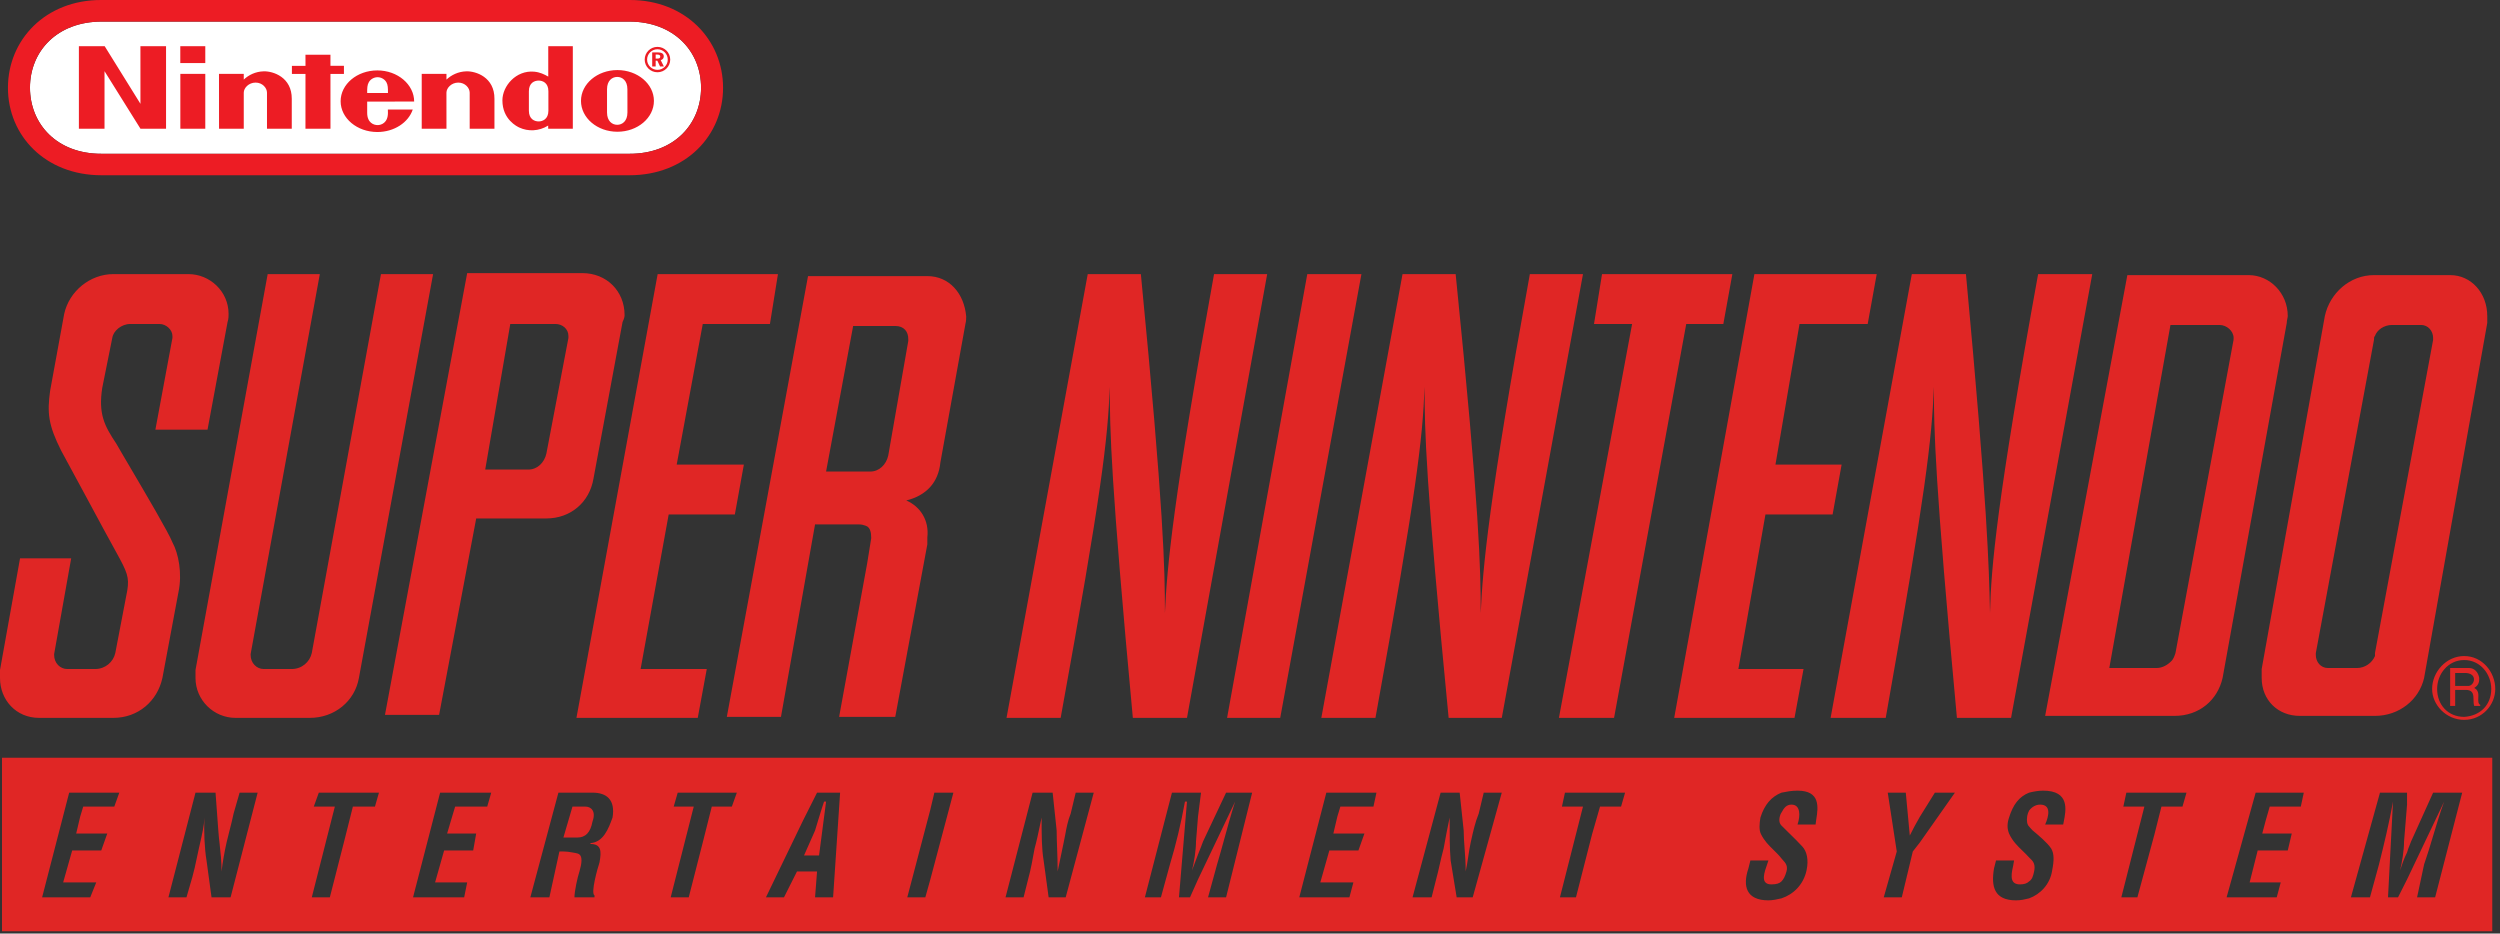 <svg width="391" height="146" viewBox="0 0 391 146" fill="none" xmlns="http://www.w3.org/2000/svg">
<rect x="0" y="0" width="391" height="146" fill="#333333" stroke="none"/>
<path d="M15.888 24.051H98.438C105.398 24.076 109.644 19.422 109.644 13.714C109.644 7.999 105.373 3.384 98.438 3.376H15.888C8.949 3.384 4.69 7.999 4.69 13.714C4.69 19.422 8.928 24.076 15.888 24.051Z" fill="white"/>
<path fill-rule="evenodd" clip-rule="evenodd" d="M98.438 24.051H15.888C8.928 24.076 4.69 19.422 4.69 13.714C4.69 7.999 8.949 3.384 15.888 3.376H98.438C105.373 3.384 109.644 7.999 109.644 13.714C109.644 19.422 105.398 24.076 98.438 24.051ZM98.474 4.67397e-05H15.849C7.109 -0.02 1.242 6.233 1.242 13.73C1.242 21.222 7.096 27.406 15.867 27.41H98.46C107.231 27.406 113.087 21.222 113.087 13.73C113.087 6.233 107.21 -0.02 98.474 4.67397e-05ZM102.825 10.924C101.932 10.924 101.206 10.203 101.206 9.319C101.206 8.43 101.932 7.703 102.825 7.703C103.713 7.703 104.438 8.43 104.438 9.319C104.438 10.203 103.713 10.924 102.825 10.924ZM102.825 7.332C101.72 7.332 100.83 8.222 100.83 9.319C100.83 10.417 101.72 11.302 102.825 11.302C103.929 11.302 104.822 10.417 104.822 9.319C104.822 8.222 103.929 7.332 102.825 7.332ZM102.806 9.166H102.545V8.531H102.777C103.104 8.531 103.265 8.631 103.265 8.855C103.265 9.078 103.119 9.166 102.806 9.166ZM103.813 8.823C103.813 8.398 103.506 8.192 102.87 8.192H102.004V10.392H102.545V9.488H102.806L103.233 10.392H103.828L103.336 9.408C103.638 9.325 103.813 9.115 103.813 8.823ZM57.685 12.854C57.983 12.333 58.549 12.076 59.054 12.076C59.564 12.076 60.119 12.333 60.428 12.854C60.672 13.288 60.682 13.792 60.676 14.542H57.427C57.42 13.792 57.434 13.288 57.685 12.854ZM64.774 15.884C64.774 13.22 62.196 11.012 59.019 11.012C55.848 11.012 53.275 13.167 53.275 15.833C53.275 18.493 55.848 20.647 59.019 20.647C61.651 20.647 63.877 19.156 64.556 17.128L60.661 17.129C60.661 17.129 60.672 17.171 60.672 17.647C60.672 19.222 59.629 19.566 59.054 19.566C58.474 19.566 57.427 19.222 57.427 17.647V15.887L64.774 15.884ZM72.939 11.156C71.652 11.192 70.58 11.738 69.827 12.447C69.823 12.24 69.827 11.549 69.827 11.549H65.957V20.13H69.827C69.827 20.13 69.823 14.86 69.823 14.495C69.823 13.749 70.615 12.917 71.67 12.917C72.742 12.917 73.459 13.749 73.459 14.495V20.13H77.332V15.461C77.358 12.061 74.402 11.11 72.939 11.156ZM41.236 11.156C39.945 11.192 38.877 11.738 38.124 12.447V11.549H34.25L34.258 20.13H38.124V14.495C38.124 13.749 38.913 12.917 39.978 12.917C41.04 12.917 41.757 13.749 41.757 14.495V20.13H45.633V15.461C45.654 12.061 42.696 11.11 41.236 11.156ZM85.769 15.795V17.32C85.769 18.646 84.848 18.992 84.246 18.992C83.617 18.992 82.718 18.646 82.718 17.32V15.792V14.267C82.718 12.936 83.617 12.602 84.246 12.602C84.848 12.602 85.769 12.936 85.769 14.267V15.795ZM85.747 11.98C85.12 11.626 84.461 11.295 83.539 11.209C80.721 10.959 78.576 13.439 78.576 15.7C78.576 18.693 80.892 19.799 81.244 19.958C82.561 20.565 84.246 20.565 85.734 19.639C85.734 19.716 85.737 20.133 85.737 20.133H89.589V7.23H85.747V11.98ZM98.13 17.595C98.13 18.956 97.315 19.519 96.534 19.519C95.751 19.519 94.939 18.956 94.939 17.595V15.739V13.948C94.939 12.59 95.755 12.03 96.534 12.03C97.313 12.03 98.124 12.59 98.124 13.948C98.124 14.473 98.124 15.427 98.13 15.775V17.595ZM96.562 10.959C93.414 10.959 90.866 13.124 90.866 15.779C90.866 18.442 93.414 20.605 96.562 20.605C99.711 20.605 102.273 18.442 102.273 15.779C102.273 13.124 99.711 10.959 96.562 10.959ZM28.198 9.865H32.107V7.225H28.198V9.865ZM28.206 20.133H32.107V11.549H28.206V20.133ZM53.791 11.568V10.296H51.683V8.561H47.774L47.78 10.3H45.654V11.568H47.777L47.774 20.133H51.686L51.683 11.568H53.791ZM21.966 16.237L16.375 7.23H12.338V20.133H16.347V11.131L21.97 20.133H25.97V7.23H21.962L21.966 16.237Z" fill="#ED1C24"/>
<path d="M89.529 130.988H90.313C91.567 130.988 92.351 130.209 92.665 128.493C93.292 126.778 92.351 126.153 91.567 126.153H89.529V126.17L88.118 130.988H89.529Z" fill="#E02625"/>
<path d="M127.474 133.795H128.1C128.1 133.795 129.061 126.341 129.198 125.373H128.885C128.577 126.206 127.474 129.896 127.474 129.896L125.749 133.795H127.474Z" fill="#E02625"/>
<path fill-rule="evenodd" clip-rule="evenodd" d="M376.463 145.649H389.79V118.511H376.463H354.355H336.95H317.352H300.261H278.623H248.989H227.978H209.163H187.369H164.163H145.505H127.474H125.592H110.069H89.529H70.715H53.937H33.24H12.543H0.313V145.649H12.543H33.24H53.937H70.715H89.529H110.069H125.592H127.474H145.505H164.163H187.369H209.163H227.978H248.989H278.623H300.261H317.352H336.95H354.355H376.463ZM376.463 137.54L382.263 125.373C381.587 127.224 381.048 129.03 380.521 130.791C380.072 132.293 379.633 133.763 379.128 135.199L378.03 140.347H380.854L385.086 123.97H380.54L377.089 131.612C377.031 131.787 376.951 131.983 376.865 132.193C376.721 132.545 376.562 132.936 376.463 133.327C375.993 134.263 375.679 135.199 375.366 136.135C375.679 134.887 375.993 133.016 375.993 131.612L376.463 125.842V123.97H372.228L367.681 140.347H370.662L372.072 135.199C372.856 132.08 373.64 128.804 374.268 125.373L373.483 140.347H375.051L376.463 137.54ZM354.355 140.347H356.079L356.706 138.007H354.355H351.845L353.101 133.016H354.355H357.804L358.431 130.364H354.355H353.817L354.355 128.336L354.982 126.153H359.843L360.313 123.97H354.355H352.786L348.24 140.347H354.355ZM336.95 130.52L338.048 126.153H341.34L341.968 123.97H336.95H332.56L332.09 126.153H335.381L331.776 140.347H334.286L336.95 130.52ZM317.352 140.502C319.076 139.878 320.643 138.318 320.957 136.135C321.271 134.576 321.271 133.484 320.801 132.703C320.173 131.768 318.841 130.656 317.899 129.875C317.803 129.779 317.709 129.673 317.594 129.544C317.523 129.463 317.444 129.374 317.352 129.272C317.038 128.961 316.944 128.429 317.056 127.64C317.1 127.344 317.195 127.089 317.352 126.778C317.822 126.153 318.45 125.842 319.076 125.842C320.801 125.842 320.486 127.556 319.859 128.961H322.682C322.706 128.83 322.735 128.689 322.765 128.539C323.131 126.72 323.748 123.657 319.546 123.657C318.763 123.657 317.979 123.814 317.352 123.97C315.783 124.594 314.842 125.842 314.215 127.868C313.902 128.804 313.902 129.584 314.215 130.364C314.757 131.551 315.525 132.29 316.31 133.046C316.66 133.383 317.013 133.723 317.352 134.108C317.412 134.167 317.448 134.205 317.479 134.236C317.529 134.288 317.566 134.325 317.665 134.419C318.08 134.813 318.343 135.33 318.135 136.292C317.968 137.069 317.822 137.54 317.352 137.851C317.038 138.162 316.567 138.318 315.94 138.318C314.529 138.318 314.401 137.295 314.852 135.439L314.999 134.576H312.178L311.863 135.824C311.393 138.629 311.863 140.815 315.312 140.815C316.092 140.815 316.717 140.66 317.34 140.505L317.352 140.502ZM278.623 140.502C280.505 139.878 282.062 138.355 282.542 136.135C282.913 134.423 282.563 133.137 281.892 132.405C281.238 131.692 280.634 131.1 280.05 130.529C279.833 130.317 279.619 130.108 279.407 129.896C279.25 129.74 279.133 129.623 279.015 129.506C278.897 129.39 278.78 129.273 278.623 129.117C278.309 128.804 278.158 128.274 278.43 127.479C278.493 127.294 278.499 127.285 278.577 127.163C278.59 127.142 278.605 127.118 278.623 127.089C279.022 126.339 279.407 125.842 280.191 125.842C281.603 125.842 281.603 127.556 281.132 128.961H283.954C283.976 128.72 284.019 128.443 284.066 128.144C284.354 126.31 284.771 123.657 281.132 123.657C280.197 123.657 279.417 123.812 278.639 123.967L278.623 123.97C277.055 124.594 275.958 125.842 275.33 127.868C275.173 128.804 275.086 129.794 275.408 130.442C275.949 131.532 276.636 132.201 277.343 132.89C277.772 133.308 278.208 133.733 278.623 134.263C278.623 134.263 278.784 134.452 278.87 134.548C279.257 134.959 279.643 135.438 279.407 136.292C279.193 137.058 278.936 137.54 278.623 137.851C278.309 138.162 277.838 138.318 277.055 138.318C275.644 138.318 275.644 137.227 276.271 135.511L276.585 134.576H273.762L273.449 135.824C272.508 138.629 273.135 140.815 276.585 140.815C277.211 140.815 277.996 140.658 278.623 140.502ZM248.989 130.52L250.243 126.153H253.535L254.163 123.97H248.989H244.756L244.285 126.153H247.578L243.971 140.347H246.48L248.989 130.52ZM227.978 140.347H230.33L234.877 123.97H232.055L231.271 127.246C230.708 128.644 230.398 130.044 230.113 131.331C230.081 131.478 230.048 131.624 230.016 131.768C229.86 132.468 229.743 133.245 229.626 134.023C229.508 134.805 229.39 135.588 229.232 136.292C229.232 134.954 229.143 133.75 229.059 132.634C228.987 131.667 228.92 130.765 228.92 129.896L228.292 123.97H227.978H225.313L220.922 140.347H223.902L224.686 137.227C224.833 136.712 224.981 136.057 225.146 135.33C225.33 134.515 225.535 133.609 225.784 132.703C226.097 130.988 226.411 129.272 226.724 127.868C226.724 130.677 226.724 132.703 226.881 134.576L227.822 140.347H227.978ZM209.163 140.347H211.045L211.671 138.007H209.163H206.497L207.909 133.016H209.163H212.456L213.397 130.364H209.163H208.536L209.163 127.712L209.633 126.153H214.807L215.278 123.97H209.163H207.438L203.206 140.347H209.163ZM187.369 137.54L193.171 125.373C192.54 127.345 192.012 129.266 191.499 131.135C191.12 132.518 190.748 133.873 190.348 135.199L188.937 140.347H191.758L195.836 123.97H191.758L188.153 131.612C187.995 132.08 187.682 132.86 187.369 133.64C187.212 134.029 187.055 134.458 186.899 134.887C186.742 135.316 186.585 135.745 186.428 136.135C186.742 134.887 187.055 133.016 187.055 131.612L187.369 127.712L187.84 123.97H187.369H183.292L179.059 140.347H181.568L182.978 135.199C183.919 132.08 184.704 128.804 185.33 125.373H185.644L184.39 140.347H186.115L187.369 137.54ZM164.163 140.347H166.672L171.062 123.97H168.24L167.456 127.246C167.006 128.364 166.798 129.483 166.601 130.545C166.523 130.963 166.447 131.372 166.359 131.768C166.201 132.471 166.044 133.252 165.887 134.034C165.731 134.812 165.574 135.591 165.417 136.292C165.417 134.954 165.372 133.75 165.331 132.634C165.295 131.667 165.261 130.765 165.261 129.896L164.634 123.97H164.163H161.498L157.264 140.347H160.087L160.871 137.227C161.185 136.135 161.498 134.419 161.811 132.703C162.145 131.486 162.4 130.267 162.632 129.16C162.727 128.708 162.818 128.275 162.909 127.868C162.909 130.677 162.909 132.703 163.223 134.576L164.007 140.347H164.163ZM145.505 137.54L149.11 123.97H146.132L145.505 126.621L141.898 140.347H144.721L145.505 137.54ZM127.474 140.347H130.296L131.394 123.97H127.787L127.474 124.594L125.592 128.336L119.79 140.347H122.613L124.651 136.292H125.592H127.474H127.787L127.474 140.347ZM110.069 131.145L111.323 126.153H114.459L115.243 123.97H110.069H105.993L105.366 126.153H108.502L104.895 140.347H107.718L110.069 131.145ZM89.529 133.327C89.889 133.385 90.056 133.416 90.313 133.484C91.272 133.737 90.94 135.199 90.627 136.292C90.313 137.227 89.843 139.41 89.843 140.347H92.979V140.034C92.351 139.723 93.449 135.824 93.762 134.887C94.076 133.171 94.076 131.999 92.351 131.999V131.864C94.39 131.709 95.174 129.584 95.801 127.868C96.271 125.062 94.86 123.97 92.665 123.97H89.529H87.335L82.944 140.347H85.922L87.491 133.171H88.118C88.588 133.171 89.056 133.234 89.529 133.327ZM70.715 140.347H72.595L73.066 138.007H70.715H68.048L69.46 133.016H70.715H74.007L74.476 130.364H70.715H69.93L70.715 127.712L71.184 126.153H76.201L76.829 123.97H70.715H68.833L64.599 140.347H70.715ZM53.937 131.145L55.191 126.153H58.641L59.269 123.97H53.937H49.861L49.076 126.153H52.369L48.763 140.347H51.586L53.937 131.145ZM33.24 140.347H36.062L40.296 123.97H37.473L36.533 127.246C36.352 128.141 36.121 129.036 35.897 129.902C35.731 130.544 35.569 131.17 35.435 131.768C35.122 133.171 34.808 134.887 34.651 136.292C34.651 134.694 34.496 133.303 34.349 131.996C34.267 131.261 34.188 130.552 34.141 129.848L33.71 123.97H33.24H30.575L26.341 140.347H29.163L30.08 137.183C30.34 136.288 30.549 135.294 30.772 134.238C30.88 133.722 30.992 133.193 31.114 132.652C31.154 132.475 31.195 132.299 31.235 132.123C31.58 130.612 31.913 129.156 31.986 127.868C31.864 130.002 31.986 132.703 32.299 134.576L33.084 140.347H33.24ZM12.543 140.347H14.112L15.052 138.007H12.543H9.878L11.289 133.016H12.543H15.835L16.777 130.364H12.543H11.916L12.543 127.712L13.014 126.153H17.875L18.658 123.97H12.543H10.819L6.585 140.347H12.543ZM305.748 123.97L300.261 131.768L299.163 133.171L297.439 140.347H294.616L296.654 133.171L295.243 123.97H298.065L298.692 130.677C299.163 129.741 299.654 128.782 300.261 127.752L302.613 123.97H305.748Z" fill="#E02625"/>
<path fill-rule="evenodd" clip-rule="evenodd" d="M91.097 42.716H82.317H73.066L60.209 111.808H68.675L74.478 81.084H82.317H85.453C89.216 81.084 92.195 78.588 92.822 74.845L97.369 50.358C97.683 49.735 97.683 49.423 97.683 49.267C97.683 45.523 94.861 42.716 91.097 42.716ZM82.63 73.44H82.317H75.889L79.808 50.669H82.317H86.864C87.961 50.669 88.902 51.449 88.902 52.541V52.853L85.453 70.946C85.139 72.348 84.042 73.44 82.63 73.44ZM39.199 102.45V102.294L50.018 42.871H41.864L30.576 104.791V106.037C30.576 109.469 33.398 112.276 36.846 112.276H48.45C52.368 112.276 55.505 109.625 56.132 106.037L67.736 42.871H59.582L48.763 102.138C48.45 103.542 47.195 104.634 45.627 104.634H41.237C40.139 104.634 39.199 103.698 39.199 102.45ZM20.299 72.996C19.869 72.266 19.473 71.594 19.132 71.013C18.726 70.321 18.399 69.759 18.188 69.385C16.307 66.579 15.367 64.707 15.992 60.653L17.561 52.853C17.718 51.761 18.972 50.67 20.384 50.67H24.931C26.028 50.67 26.969 51.606 26.969 52.541V52.853L24.302 67.201H32.456L35.592 50.358C35.75 49.89 35.75 49.423 35.75 49.11C35.75 45.524 32.77 42.871 29.478 42.871H17.718C14.111 42.871 10.818 45.524 10.035 49.11L7.839 61.119C7.369 64.55 7.526 66.423 9.565 70.478C10.336 71.872 11.86 74.702 13.435 77.627L13.463 77.679C15.402 81.28 17.412 85.013 18.188 86.386C19.913 89.505 20.226 90.285 19.913 92.314L18.032 102.139C17.718 103.542 16.463 104.633 14.896 104.633H10.505C9.407 104.633 8.467 103.698 8.467 102.451V102.294L11.133 87.323H3.135L-0 104.79V106.038C-0 109.468 2.508 112.276 6.115 112.276H17.718C21.637 112.276 24.617 109.624 25.4 106.038L27.909 92.625C28.536 89.661 27.909 86.542 26.969 84.826C26.401 83.357 22.791 77.227 20.307 73.01L20.3 72.999L20.299 72.996ZM102.857 42.871H121.672L120.418 50.669H109.912L105.836 72.659H116.341L114.93 80.459H104.582L100.191 104.633H110.539L109.129 112.275H90.156L102.857 42.871ZM170.121 42.871L157.421 112.275H165.887C172.317 76.872 173.257 68.76 173.57 60.495C173.57 67.358 173.728 75.156 177.177 112.275H185.645L198.187 42.871H189.877C183.449 78.275 182.507 88.726 182.194 95.9C182.194 89.036 182.038 79.99 178.431 42.871H170.121ZM200.226 112.275H191.916L204.46 42.871H212.927L200.226 112.275ZM263.728 50.67H269.529L270.94 42.872H250.557L249.302 50.67H255.261L243.814 112.276H252.438L263.728 50.67ZM274.389 42.871H293.518L292.107 50.669H281.445L277.682 72.659H288.03L286.62 80.459H276.115L271.881 104.633H282.072L280.661 112.275H261.845L274.389 42.871ZM219.355 42.871L206.655 112.275H215.121C221.551 76.872 222.491 68.76 222.804 60.495C222.804 67.358 222.962 75.156 226.567 112.275H234.879L247.578 42.871H239.268C232.839 78.275 231.899 88.726 231.585 95.9C231.585 89.036 231.428 79.99 227.665 42.871H219.355ZM286.306 112.275L299.008 42.871H307.474C310.86 79.311 311.073 88.696 311.228 95.521L311.236 95.9C311.393 88.726 312.334 78.275 318.762 42.871H327.229L314.53 112.275H306.062C302.613 75.156 302.457 67.358 302.457 60.495C302.142 68.76 301.201 76.872 294.929 112.275H286.306ZM136.254 84.202V84.046C136.254 83.267 136.097 82.642 135.627 82.33C135.548 82.291 135.458 82.251 135.362 82.214C135.076 82.105 134.724 82.019 134.372 82.019H127.473L122.143 112.121H113.675L126.375 43.184H135.627H145.035C148.484 43.184 150.799 45.907 151.113 49.493C151.113 49.806 151.113 50.176 150.992 50.669L147.073 72.348C146.759 75.469 144.877 77.495 141.741 78.276C143.937 79.211 145.348 81.395 145.035 84.046V85.138L140.017 112.121H135.627H131.236L135.627 88.101L136.254 84.202ZM135.627 73.753H136.097C137.508 73.753 138.606 72.661 138.919 71.256L142.055 53.321V53.009C142.055 51.917 141.428 50.982 140.017 50.982H135.627H133.432L129.198 73.753H135.627ZM351.689 43.027H339.616H332.717L319.86 111.964H339.616H340.087C344.006 111.964 346.829 109.468 347.612 106.038L357.648 50.515C357.648 50.047 357.805 49.735 357.805 49.423C357.805 45.835 354.982 43.027 351.689 43.027ZM340.243 102.139C340.087 102.607 339.93 103.074 339.616 103.385C338.989 104.01 338.205 104.477 337.264 104.477H329.895L339.46 50.825H339.616H347.142C348.239 50.825 349.337 51.761 349.337 52.853C349.337 53.023 349.332 53.113 349.323 53.181C349.317 53.228 349.309 53.264 349.3 53.309L349.292 53.343L340.243 102.139ZM371.445 43.027H383.206C386.498 43.027 389.007 45.835 389.007 49.423V50.515L379.129 106.038C378.344 109.468 375.208 111.964 371.445 111.964H359.686C356.237 111.964 353.727 109.468 353.727 106.038V104.633L363.606 49.423C364.39 45.835 367.526 43.027 371.289 43.027H371.445ZM371.445 102.607V102.139L380.539 53.166V52.853C380.539 51.761 379.755 50.825 378.659 50.825H374.111C372.857 50.825 371.76 51.606 371.445 52.541C371.289 52.698 371.289 52.853 371.289 53.166L362.195 102.139V102.451C362.195 103.542 362.98 104.477 364.075 104.477H368.624C369.878 104.477 370.975 103.698 371.445 102.607ZM386.184 104.478H385.399H383.204V110.404H383.989V107.908H385.399H385.87C386.837 108.015 386.848 108.707 386.859 109.434C386.864 109.768 386.869 110.109 386.968 110.404H387.909V110.248C387.562 110.041 387.583 109.621 387.606 109.162C387.635 108.583 387.667 107.944 386.968 107.596C387.753 107.129 387.753 106.505 387.753 106.037C387.595 105.102 386.968 104.478 386.184 104.478ZM386.027 107.284H385.399H383.989V105.257H385.399H385.714C387.595 105.413 386.968 107.284 386.027 107.284ZM390.26 107.753C390.26 110.248 388.221 112.587 385.399 112.587C382.578 112.587 380.383 110.248 380.383 107.753C380.383 105.102 382.578 102.606 385.399 102.606C388.221 102.606 390.26 105.102 390.26 107.753ZM389.633 107.753C389.633 105.413 387.909 103.229 385.399 103.229C382.891 103.229 381.167 105.413 381.167 107.753C381.167 110.248 382.891 112.12 385.399 112.12C387.909 111.964 389.633 110.248 389.633 107.753Z" fill="#E02625"/>
</svg>
